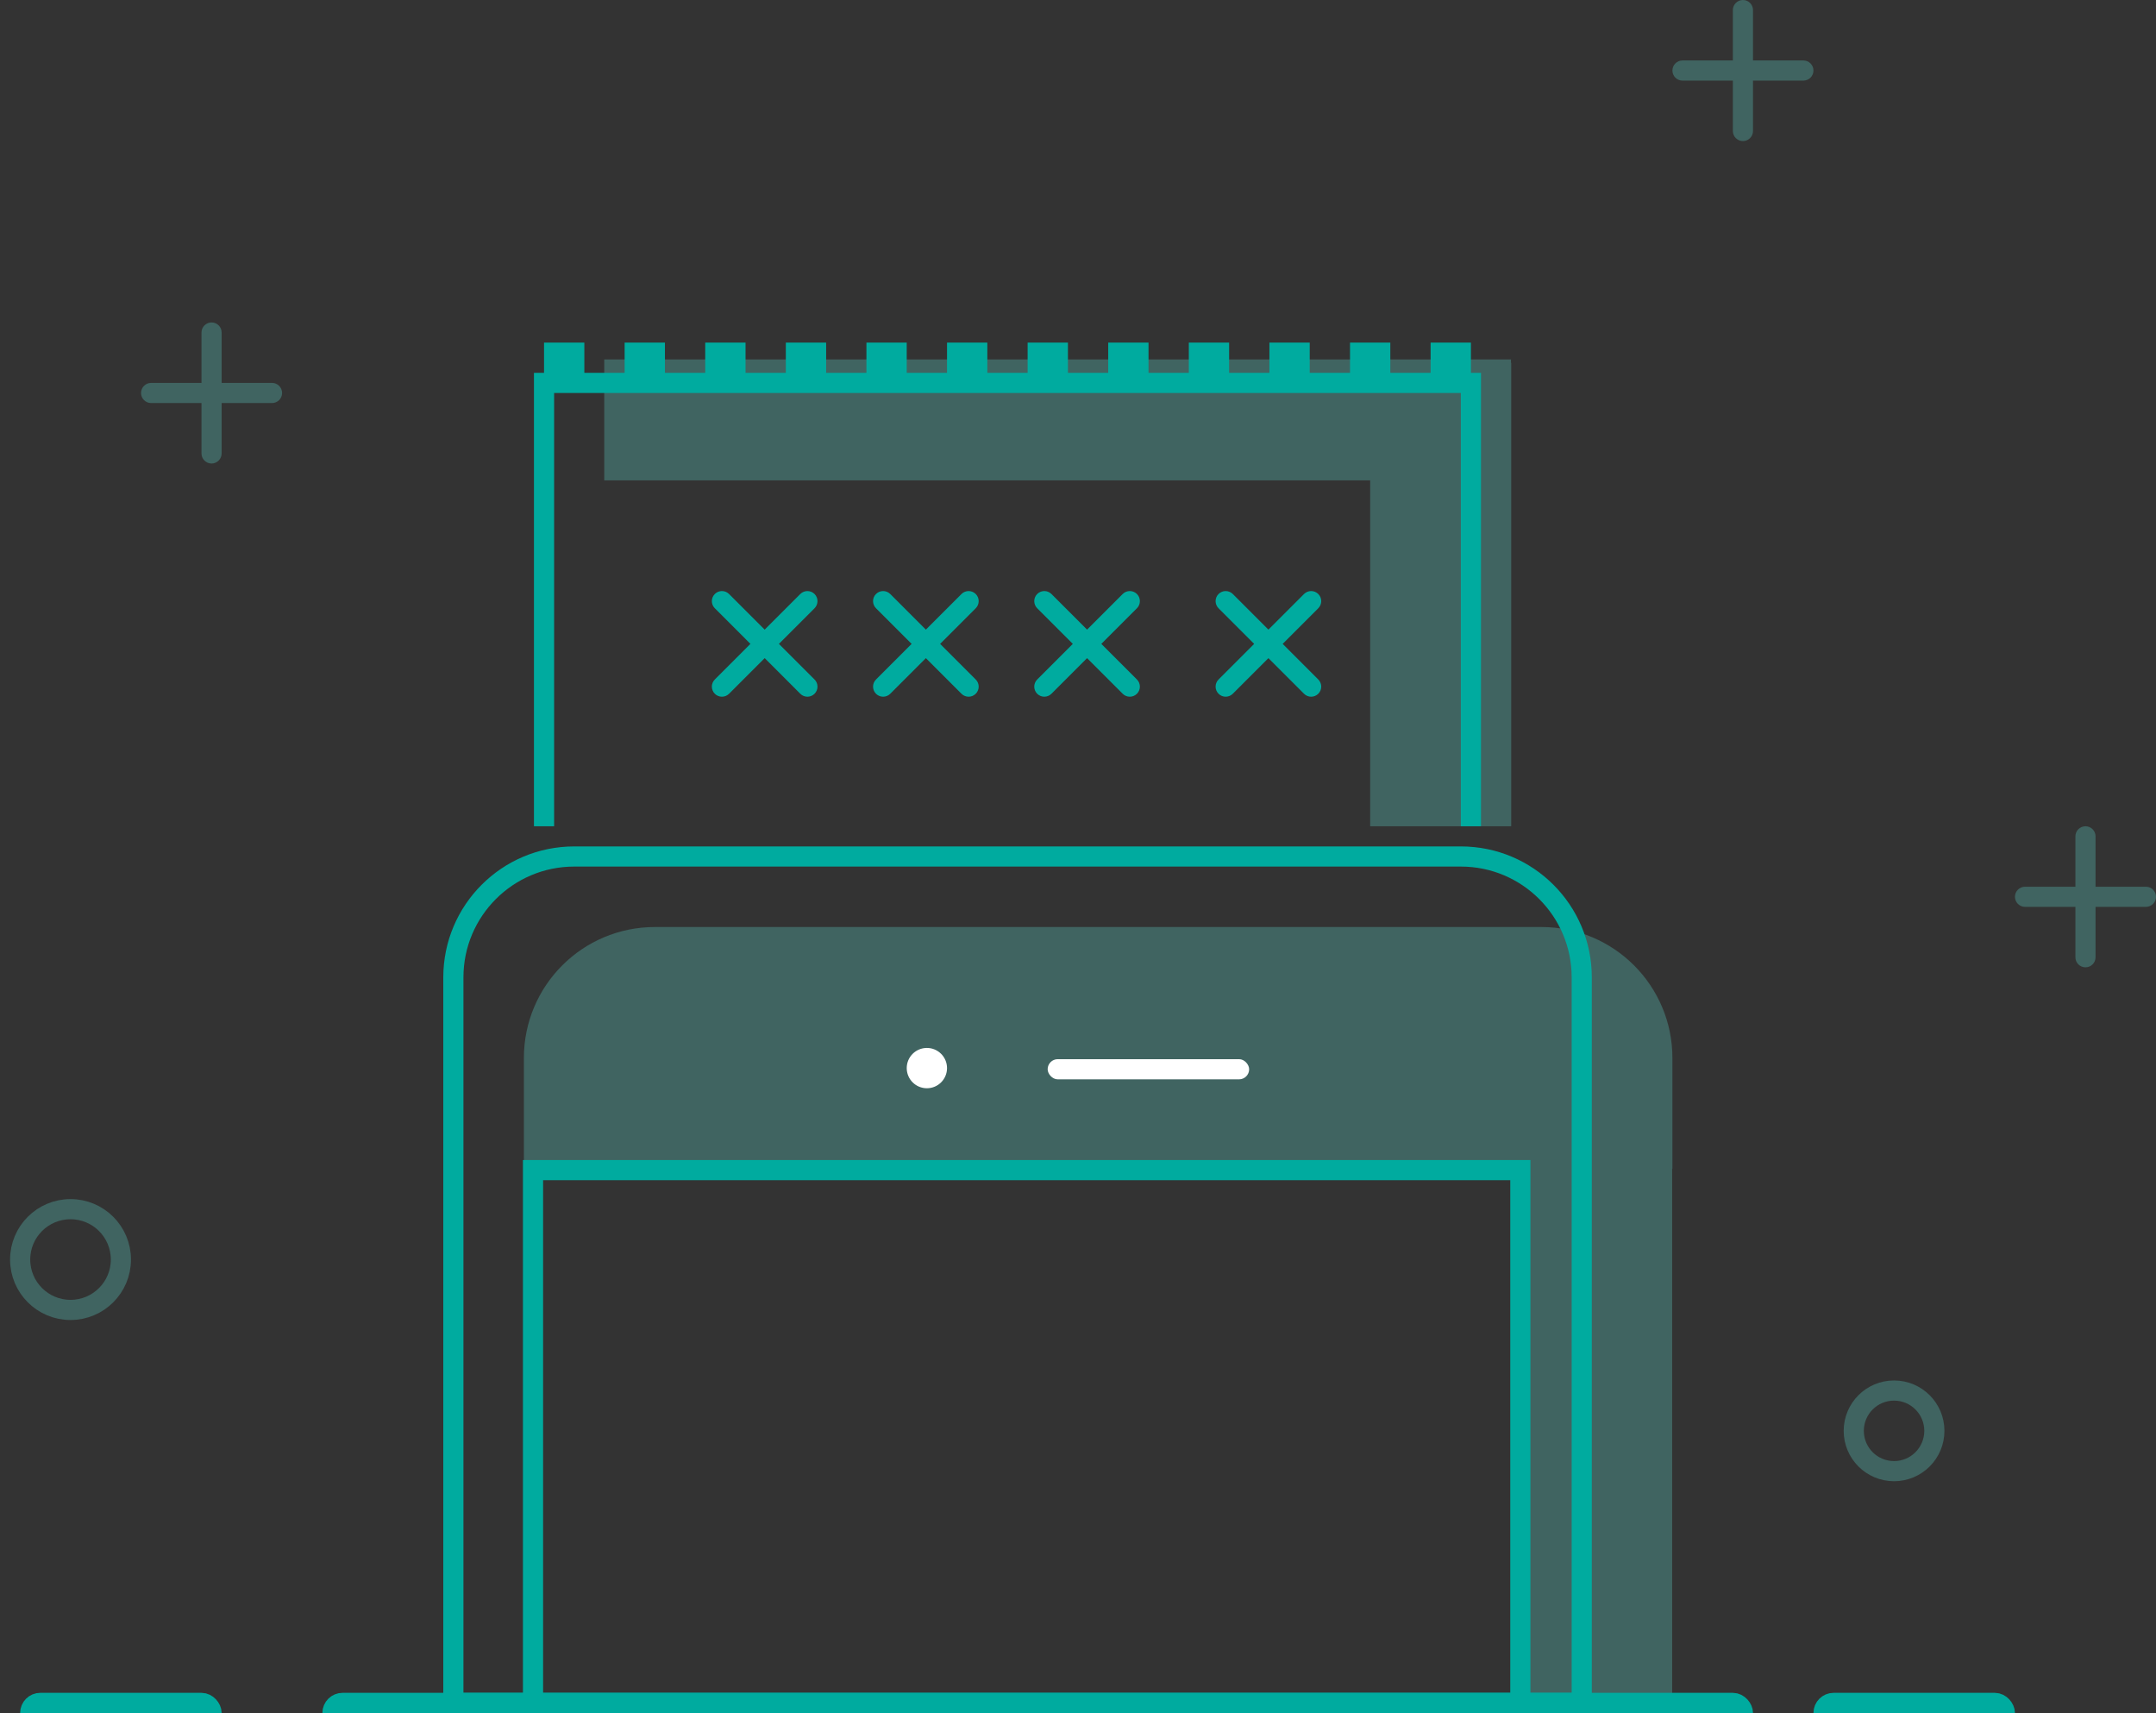 <?xml version="1.0" encoding="UTF-8"?>
<svg width="107px" height="85px" viewBox="0 0 107 85" version="1.1" xmlns="http://www.w3.org/2000/svg" xmlns:xlink="http://www.w3.org/1999/xlink">
    <rect x="0" y="0" width="107" height="85" fill="#333333" stroke="none"/>
    <!-- Generator: Sketch 52.5 (67469) - http://www.bohemiancoding.com/sketch -->
    <title>chahua@2x</title>
    <desc>Created with Sketch.</desc>
    <g id="首页" stroke="none" stroke-width="1" fill="none" fill-rule="evenodd">
        <g id="接收验证码" transform="translate(-134, -212)" fill-rule="nonzero">
            <g id="chahua" transform="translate(135, 212)">
                <rect id="矩形" fill="#00AB9F" x="26" y="17" width="2" height="2"></rect>
                <path d="M73.988,18 L74,18 L74,41 L67,41 L67,23.836 L28.988,23.836 L28.988,17.836 L73.988,17.836 L73.988,18 Z" id="合并形状" fill-opacity="0.3" fill="#60D5CC"></path>
                <rect id="矩形-copy-12" fill="#00AB9F" x="58" y="17" width="2" height="2"></rect>
                <rect id="矩形-copy-8" fill="#00AB9F" x="42" y="17" width="2" height="2"></rect>
                <rect id="矩形-copy-4" fill="#00AB9F" x="30" y="17" width="2" height="2"></rect>
                <rect id="矩形-copy-9" fill="#00AB9F" x="46" y="17" width="2" height="2"></rect>
                <rect id="矩形-copy-13" fill="#00AB9F" x="62" y="17" width="2" height="2"></rect>
                <rect id="矩形-copy-5" fill="#00AB9F" x="34" y="17" width="2" height="2"></rect>
                <rect id="矩形-copy-10" fill="#00AB9F" x="50" y="17" width="2" height="2"></rect>
                <rect id="矩形-copy-6" fill="#00AB9F" x="38" y="17" width="2" height="2"></rect>
                <rect id="矩形-copy-11" fill="#00AB9F" x="54" y="17" width="2" height="2"></rect>
                <rect id="矩形-copy-14" fill="#00AB9F" x="66" y="17" width="2" height="2"></rect>
                <rect id="矩形-copy-15" fill="#00AB9F" x="70" y="17" width="2" height="2"></rect>
                <path d="M10,19 L12.5,19 C12.776,19 13,19.224 13,19.5 C13,19.776 12.776,20 12.5,20 L10,20 L10,22.5 C10,22.776 9.776,23 9.5,23 C9.224,23 9,22.776 9,22.5 L9,20 L6.5,20 C6.224,20 6,19.776 6,19.5 C6,19.224 6.224,19 6.5,19 L9,19 L9,16.5 C9,16.224 9.224,16 9.5,16 C9.776,16 10,16.224 10,16.5 L10,19 Z" id="合并形状" fill-opacity="0.3" fill="#60D5CC"></path>
                <path d="M37.45,31.45 L39.95,31.45 C40.226,31.45 40.45,31.674 40.45,31.95 C40.45,32.226 40.226,32.45 39.95,32.45 L37.45,32.45 L37.45,34.95 C37.45,35.226 37.226,35.45 36.95,35.45 C36.674,35.45 36.45,35.226 36.45,34.95 L36.45,32.45 L33.95,32.45 C33.674,32.45 33.45,32.226 33.45,31.95 C33.45,31.674 33.674,31.45 33.95,31.45 L36.45,31.45 L36.45,28.95 C36.45,28.674 36.674,28.45 36.95,28.45 C37.226,28.45 37.45,28.674 37.45,28.95 L37.45,31.45 Z" id="合并形状-copy-3" fill="#00AB9F" transform="translate(36.95, 31.95) rotate(-45) translate(-36.95, -31.95) "></path>
                <path d="M45.45,31.45 L47.95,31.45 C48.226,31.45 48.45,31.674 48.45,31.95 C48.45,32.226 48.226,32.45 47.95,32.45 L45.45,32.45 L45.45,34.95 C45.45,35.226 45.226,35.45 44.95,35.45 C44.674,35.45 44.45,35.226 44.45,34.95 L44.45,32.45 L41.95,32.45 C41.674,32.45 41.45,32.226 41.45,31.95 C41.45,31.674 41.674,31.45 41.95,31.45 L44.45,31.45 L44.45,28.95 C44.45,28.674 44.674,28.45 44.95,28.45 C45.226,28.45 45.45,28.674 45.45,28.95 L45.45,31.45 Z" id="合并形状-copy-4" fill="#00AB9F" transform="translate(44.95, 31.95) rotate(-45) translate(-44.95, -31.95) "></path>
                <path d="M53.45,31.45 L55.95,31.45 C56.226,31.45 56.45,31.674 56.45,31.95 C56.45,32.226 56.226,32.45 55.95,32.45 L53.45,32.45 L53.45,34.95 C53.45,35.226 53.226,35.45 52.95,35.45 C52.674,35.45 52.45,35.226 52.45,34.95 L52.45,32.45 L49.95,32.45 C49.674,32.45 49.45,32.226 49.45,31.95 C49.45,31.674 49.674,31.45 49.95,31.45 L52.45,31.45 L52.45,28.95 C52.45,28.674 52.674,28.45 52.95,28.45 C53.226,28.45 53.45,28.674 53.45,28.95 L53.45,31.45 Z" id="合并形状-copy-5" fill="#00AB9F" transform="translate(52.95, 31.95) rotate(-45) translate(-52.95, -31.95) "></path>
                <path d="M62.45,31.45 L64.95,31.45 C65.226,31.45 65.45,31.674 65.45,31.95 C65.45,32.226 65.226,32.45 64.95,32.45 L62.45,32.45 L62.45,34.95 C62.45,35.226 62.226,35.45 61.95,35.45 C61.674,35.45 61.45,35.226 61.45,34.95 L61.45,32.45 L58.95,32.45 C58.674,32.45 58.45,32.226 58.45,31.95 C58.45,31.674 58.674,31.45 58.95,31.45 L61.45,31.45 L61.45,28.95 C61.45,28.674 61.674,28.45 61.95,28.45 C62.226,28.45 62.45,28.674 62.45,28.95 L62.45,31.45 Z" id="合并形状-copy-6" fill="#00AB9F" transform="translate(61.95, 31.95) rotate(-45) translate(-61.95, -31.95) "></path>
                <path d="M86,3 L88.5,3 C88.776,3 89,3.224 89,3.5 C89,3.776 88.776,4 88.5,4 L86,4 L86,6.5 C86,6.776 85.776,7 85.5,7 C85.224,7 85,6.776 85,6.5 L85,4 L82.5,4 C82.224,4 82,3.776 82,3.5 C82,3.224 82.224,3 82.5,3 L85,3 L85,0.5 C85,0.224 85.224,5.07265313e-17 85.5,0 C85.776,-5.07265313e-17 86,0.224 86,0.5 L86,3 Z" id="合并形状-copy" fill-opacity="0.3" fill="#60D5CC"></path>
                <path d="M103,44 L105.5,44 C105.776,44 106,44.224 106,44.5 C106,44.776 105.776,45 105.5,45 L103,45 L103,47.5 C103,47.776 102.776,48 102.5,48 C102.224,48 102,47.776 102,47.5 L102,45 L99.5,45 C99.224,45 99,44.776 99,44.5 C99,44.224 99.224,44 99.5,44 L102,44 L102,41.5 C102,41.224 102.224,41 102.5,41 C102.776,41 103,41.224 103,41.5 L103,44 Z" id="合并形状-copy-2" fill-opacity="0.3" fill="#60D5CC"></path>
                <circle id="椭圆形" stroke-opacity="0.3" stroke="#60D5CC" cx="2.5" cy="62.5" r="2.5"></circle>
                <circle id="椭圆形-copy" stroke-opacity="0.3" stroke="#60D5CC" cx="93" cy="71" r="2"></circle>
                <path d="M81.987,58 L81.987,84.2 L73.987,84.2 L73.987,58 L25,58 L25,52.5 C25,48.91 27.91,46 31.5,46 L75.5,46 C79.09,46 82,48.91 82,52.5 L82,58 L81.987,58 Z" id="合并形状" fill-opacity="0.3" fill="#60D5CC"></path>
                <polyline id="路径" stroke="#00AB9F" points="26 41 26 19 26 19 72 19 72 41"></polyline>
                <polyline id="路径-copy" stroke="#00AB9F" points="25.453 84.062 25.453 58.062 25.453 58.062 74.453 58.062 74.453 84.062"></polyline>
                <path d="M21.5,84.5 L77.5,84.5 L77.5,48.5 C77.5,45.186 74.814,42.5 71.5,42.5 L27.5,42.5 C24.186,42.5 21.5,45.186 21.5,48.5 L21.5,84.5 Z" id="矩形" stroke="#00AB9F"></path>
                <rect id="矩形" stroke="#00AB9F" fill="#D8D8D8" x="0.5" y="84.5" width="9" height="1" rx="0.5"></rect>
                <rect id="矩形-copy-17" stroke="#00AB9F" fill="#D8D8D8" x="15.5" y="84.5" width="70" height="1" rx="0.5"></rect>
                <rect id="矩形-copy-3" stroke="#00AB9F" fill="#D8D8D8" x="89.5" y="84.5" width="9" height="1" rx="0.5"></rect>
                <rect id="矩形-copy-16" fill="#FFFFFF" x="50.994" y="52.557" width="10" height="1" rx="0.5"></rect>
                <circle id="椭圆形" fill="#FFFFFF" cx="45" cy="53" r="1"></circle>
            </g>
        </g>
    </g>
</svg>